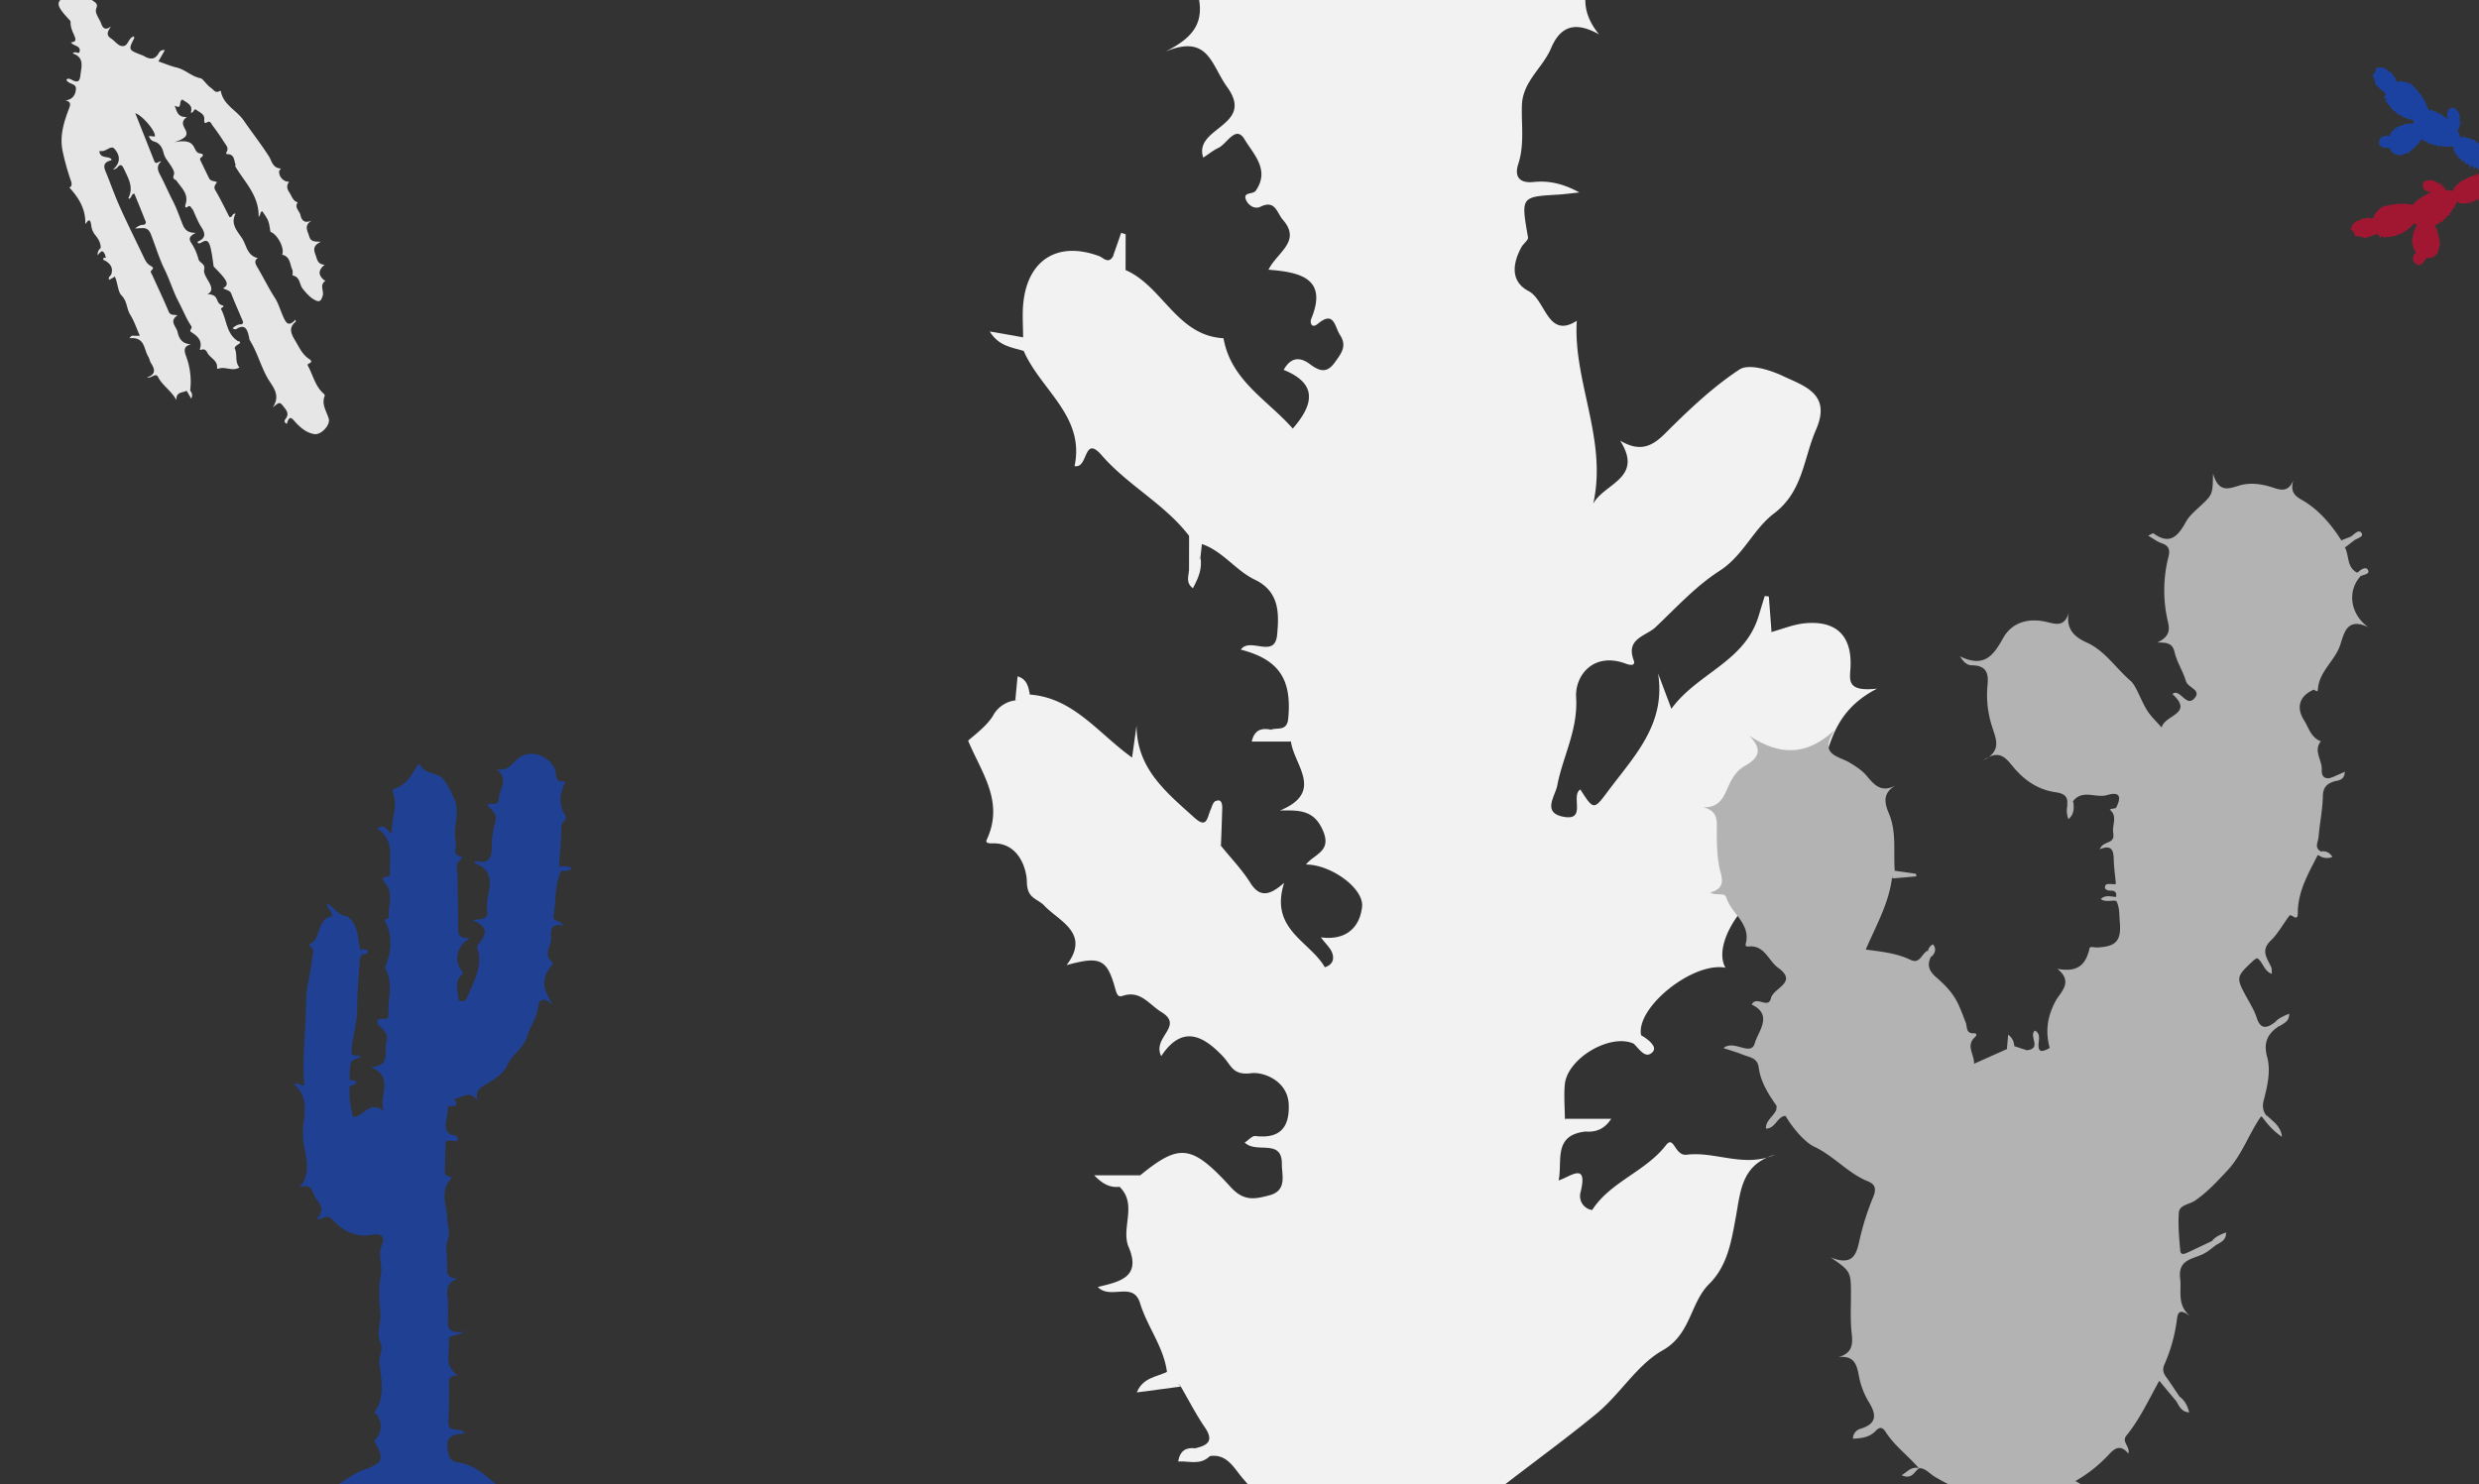 <svg id="Capa_1" data-name="Capa 1" xmlns="http://www.w3.org/2000/svg" viewBox="0 0 1658.66 993.43"><rect x="0" y="0" width="1658.66" height="993.43" fill="#333333" stroke="none"/><title>fondoBanner</title><g style="opacity:0.54"><path d="M1648.76,91.7a6,6,0,0,0,2,.53,21.77,21.77,0,0,1,4.24,1.49c.29.14.46.26.72,0s.55-.47.28.14.23.83.56.91c1,.22,1.63,1,2.43,1.55.57.38,1,.76,1.51-.38-.45,1.15.08,1.62.76,2.14s1.52.87,1.88,1.78c.13.32.48.77,1,.38.28.1.35.25.1.46,0,0,0,.13,0,.13,1.19.73.74,2.38,1.81,3.25,1.66-1.48,3.82-2,5.77-2.87.26-.12.58-.22.77.08s0,.7-.18,1q-4,6.8-7.89,13.61l-1.73,3a7.47,7.47,0,0,1-1-4.2c0-1.14-.34-1.69-1.44-1.76-.81,0-1.77-.83-2.44,1,.07-1.36-.49-1.57-1.23-1.79-1-.28-.8.75-1.41,1,.21-1.21-.39-1.82-1.52-2.11-1.28-.33-.36,1.33-1.39,1.28a2.33,2.33,0,0,0-1.85-2.89c-.86-.25-.47.95-1.2.91.58-1.34-.3-2-1.29-2.71-.76-.56-.93.4-1.6.36.45-.79.48-1.48-.44-1.89s-.63.79-1.36.82c.51-1.07.55-2.08-.58-2.79a20.4,20.4,0,0,1-2-2.91,2.68,2.68,0,0,1-.45-1.92c.23-1.21-.35-1.57-1.48-1.27a12.73,12.73,0,0,1-4.44-.06,8.53,8.53,0,0,1-3.13-.32c-.85-.39-.76.59-1.28,1,.21-1.42-.87-1.31-1.65-1.57-.59-.19-1.09-.18-1.28.67-.56-1.56-2.08-2-3.2-1,.06-.68-.06-1.16-.75-1.42a14.18,14.18,0,0,1-3.5-1.86c-.5-.36-.8-.39-1.07.19-1,2.32-3.11,3.75-4.76,5.55a14.23,14.23,0,0,1-2.7,2.08c-.76.53-.63.89.09,1.4-2.12-.77-3.74.48-5.55,1a7.27,7.27,0,0,1-3.57-.22,6.89,6.89,0,0,1-4.21-3.74c-.2-.37-.41-.92-.89-.75-1.07.37-2.07-.28-3-.13-1.35.21-1.81-.81-2.55-1.42a1.53,1.53,0,0,0-1.41-.43,1.65,1.65,0,0,0,.58-1.77c-.32-1.63,1.32-2.46,1.62-3.85,0-.1.81,0,1.27-.09,1-.17,1.92-1,3-.17.66.48,1-.08,1.24-.65a7.55,7.55,0,0,1,2.71-3.54c.61-.38.52-.89.35-1.53.52.48,1.1.74,1.46.15.73-1.21,2-1,3.1-1.42s1.91-1.12,3.19-1.11,2.49-.44,3.75-.33,1.15-.59,1.3-1.36c.17-1-.46-1-1.07-1.07-.9-.1-1.69-.91-2.68-.39a1.84,1.84,0,0,0-1.6-1c-1.82-.28-3-1.82-4.81-2.26-.56-.14-1.14-1.13-1.84-1.58a20.86,20.86,0,0,1-4.37-4.53c-.23-.41-.49-.8-.75-1.2-.75-1.16-.75-1.16-2.15-1.06.56-.54,1.26-.78,1-1.8s-1.19-.64-1.79-.91c0-.1,0-.24,0-.27,1.78-1,1.82-3,0-4A14.5,14.5,0,0,1,1591.1,58c-.46-.46-.82-.89-1.63-.35.52-1-1.22-6.41-2.14-7.15,1-.45,2.94-4.2,2.67-5.48a2.14,2.14,0,0,0,1.94.26,2.57,2.57,0,0,1,2.2.08c.87.45,1.86.28,2.73,1.13a6.82,6.82,0,0,0,3.34,2.25c.25,0,.28,1,.73,1.41s.68,1.51,1.7,1.47c-.43.91.43,1.45.62,2.18.32,1.22,1.16,1.18,2,.83a2.15,2.15,0,0,1,1.45-.11c2.1.42,4.29.47,6.17,1.71.29.19.52.06.72-.19s.4-.16.25.11c-.47.87.32,1.06.73,1.41.9.77,1.57,1.76,2.43,2.54s1.31,2.15,2.25,2.71c1.24.73.7,2.73,2.41,2.91-.33,1.32.87,2.06,1.28,3.09a5.79,5.79,0,0,1,.79,2c0,.77.83,1.24.94,2.09s1.37,1.26,2.36.7c.07,0,.16-.6.33,0,.35,1.15,1.38,1.07,2.22,1,.55-.06.73-.36.56.45,0,.18,1,.8,1.66.87,1.57.18,2.44,1.45,3.64,2.17.81.48,2,.53,2.2,1.89a.76.76,0,0,0,.22-1.07,6.29,6.29,0,0,1-.45-2.63c0-2.47,1.37-3.75,3.58-4.09.23-.05.47-.26.68,0a6.68,6.68,0,0,1,3.76,4.4,7.53,7.53,0,0,1,.35,3.83c-.35,1.22.74,1.56,1.68,2.28-.86.08-1.53-.64-1.85,0-.46.9.83,1,1,1.72-.46.23-1.05-.68-1.37,0s.63.85.73,1.47c-.33.47-.92-.62-1.19.16s-.65,1.88.16,2.47.15,2,1.26,2.46c-.64,1.6.66.76,1.16.9a2.1,2.1,0,0,0,.56,0C1648.27,92,1648.41,91.26,1648.76,91.7Z" style="fill:#0a4fff"/><path d="M1648.76,91.7l-.78.15a4,4,0,0,1,.68-.73C1648.73,91.08,1648.8,91.48,1648.76,91.7Z" style="fill:#0a4fff"/><path d="M1641.73,72.18l-.68,0c.17-.2.26-.57.57-.52S1641.81,72,1641.73,72.18Z" style="fill:#0a4fff"/></g><g style="opacity:0.54"><path d="M1642.19,125.59c.66-.33,1-1,1.48-1.48a22,22,0,0,1,3.4-2.93c.27-.18.45-.27.39-.6s-.14-.72.27-.18.83.22,1.06,0a7.46,7.46,0,0,1,2.56-1.33c.6-.3,1.18-.53.43-1.5.76,1,1.44.74,2.22.41a4.48,4.48,0,0,1,2.48-.73c.35,0,.91,0,.83-.68.23-.19.4-.18.46.15a1.11,1.11,0,0,0,.09.1c1.23-.67,2.42.54,3.71,0-.45-2.17.22-4.29.41-6.43,0-.29.1-.61.45-.63s.61.34.8.67l7.84,13.65,1.73,3a7.42,7.42,0,0,1-4.14-1.21c-1-.59-1.64-.55-2.25.37-.45.67-1.6,1.11-.39,2.6-1.14-.75-1.6-.37-2.16.17-.75.72.25,1.06.14,1.7a1.7,1.7,0,0,0-2.59.26c-.92,1,1,1,.41,1.85a2.33,2.33,0,0,0-3.43.15c-.64.63.6.89.19,1.5-.86-1.17-1.87-.74-3-.24-.86.39-.12,1-.48,1.57-.47-.79-1-1.15-1.86-.56s.37.94,0,1.59c-.67-1-1.53-1.52-2.71-.9a20.36,20.36,0,0,1-3.51.26,2.69,2.69,0,0,1-1.89-.57c-.93-.8-1.53-.48-1.83.65a13,13,0,0,1-2.28,3.81,8.53,8.53,0,0,1-1.83,2.55c-.77.54.13,1,.21,1.6-1.13-.89-1.57.1-2.19.65-.46.41-.7.86,0,1.44-1.64-.3-2.82.78-2.51,2.25-.57-.4-1-.53-1.61-.06a14.26,14.26,0,0,1-3.36,2.1c-.56.25-.74.49-.37,1,1.48,2.07,1.69,4.57,2.43,6.9a14.73,14.73,0,0,1,.45,3.37c.08.93.46,1,1.26.63-1.74,1.45-1.46,3.48-1.92,5.31a7.11,7.11,0,0,1-2,3,6.84,6.84,0,0,1-5.34,1.78c-.42,0-1-.1-1.1.4-.22,1.11-1.28,1.65-1.63,2.55-.49,1.28-1.61,1.17-2.5,1.51a1.5,1.5,0,0,0-1.08,1,1.63,1.63,0,0,0-1.24-1.39c-1.58-.54-1.47-2.38-2.53-3.33-.07-.07.4-.71.56-1.15.34-.93.13-2.14,1.35-2.68.75-.34.43-.9.06-1.4a7.49,7.49,0,0,1-1.71-4.12c0-.71-.51-.9-1.15-1.07.68-.2,1.19-.58.86-1.18-.69-1.25.13-2.3.32-3.4s0-2.21.63-3.32.87-2.38,1.6-3.41.06-1.29-.54-1.8-1.09-.11-1.45.39c-.54.72-1.64,1-1.68,2.12a1.85,1.85,0,0,0-1.67.88c-1.15,1.45-3.09,1.71-4.36,3-.4.42-1.55.42-2.29.81a20.59,20.59,0,0,1-6.11,1.51c-.47,0-.94,0-1.41.05-1.39.07-1.39.08-2,1.34-.18-.76,0-1.49-1.08-1.73s-1.15.71-1.69,1.1c-.08-.06-.21-.11-.21-.16,0-2.06-1.68-3.07-3.46-1.94a14.69,14.69,0,0,1-4.55,1.47c-.62.16-1.18.26-1.11,1.22-.65-1-6.16-2.14-7.27-1.71.14-1.13-2.17-4.65-3.41-5.05a2.17,2.17,0,0,0,1.2-1.55,2.59,2.59,0,0,1,1.17-1.87c.82-.53,1.17-1.47,2.34-1.8a6.84,6.84,0,0,0,3.62-1.76c.17-.2,1,.26,1.59.07.71-.25,1.64.16,2.12-.74.57.83,1.47.35,2.2.55,1.21.33,1.6-.42,1.74-1.36a2.15,2.15,0,0,1,.63-1.31c1.42-1.61,2.55-3.48,4.57-4.49.31-.16.31-.41.2-.72s0-.42.21-.16c.52.84,1.08.25,1.59.07,1.12-.39,2.31-.47,3.42-.83s2.51-.06,3.47-.6c1.25-.7,2.71.77,3.72-.62,1,.94,2.21.27,3.32.43a5.73,5.73,0,0,1,2.1.31c.68.35,1.49-.1,2.29.23s1.77-.55,1.78-1.69c0-.08-.44-.44.14-.31,1.17.27,1.61-.66,2-1.43.23-.5.06-.81.68-.25.13.12,1.22-.52,1.59-1,.93-1.27,2.47-1.39,3.69-2.07.82-.46,1.49-1.51,2.74-1a.77.77,0,0,0-.82-.73,6.27,6.27,0,0,1-2.5-.92c-2.16-1.19-2.57-3.06-1.76-5.14.08-.23,0-.54.38-.58a6.67,6.67,0,0,1,5.68-1,7.54,7.54,0,0,1,3.49,1.6c.89.92,1.73.15,2.82-.31-.36.79-1.31,1-.93,1.6.54.85,1.26-.23,2,0,0,.52-1.11.57-.69,1.19s1-.12,1.64.09c.24.52-1,.49-.46,1.12s1.3,1.5,2.22,1.1,1.82.88,2.76.14c1.07,1.35,1-.2,1.36-.56a1.89,1.89,0,0,0,.28-.48C1642.17,126.15,1641.63,125.68,1642.19,125.59Z" style="fill:#ff0032"/><path d="M1657.77,116.69l-.46-.15a1.82,1.82,0,0,1,0-1.71Z" style="fill:#ff0032"/><path d="M1642.19,125.59l-.26.76a3.49,3.49,0,0,1-.28-1C1641.64,125.31,1642,125.45,1642.19,125.59Z" style="fill:#ff0032"/><path d="M1621.78,121.92l-.38.58c-.09-.25-.36-.51-.16-.76S1621.63,121.75,1621.78,121.92Z" style="fill:#ff0032"/></g><path d="M762.87,786.62c26.14-21.24,34.21-21.08,60.62,7.92,8.92,9.79,16.4,7.93,25.89,5.44,12-3.15,8.23-13.74,8.29-20.88.16-17.42-17.06-6.7-24.85-14.41,2.44-1.57,5-4.62,7.16-4.37,16.18,1.93,22.89-5.54,22.29-21.06-.64-16.15-17.25-22-25-21-12.75,1.62-13.34-5.33-19.19-11.42-12-12.54-26.52-22.11-41.13,0-6.34-12.78,15.73-20,0-29.58-8.12-4.94-13.86-14.79-25.86-10.73-2.8.94-3.74-.63-4.79-4.43-5.61-20.41-10-22.35-32.68-16.17,16.27-21.41-5-29.34-14.8-39.71-4.91-5.19-11.57-4.4-11.77-16.18-.13-8.24-5.15-25.71-22.31-25.62-2.15,0-5.8.29-4.51-2.49,11.84-25.37-3.6-44.88-12.44-66.11-.22-.53,12.51-9.4,16.84-17.21a19.7,19.7,0,0,1,14.69-9.87c3.17-1.48,4.81-6.8,9.74-3.89,29.25,2.22,45.74,25.94,68.4,42.17,1.16-8.35,2.08-14.93,3-21.51,0,28.93,19.92,44.79,38.7,61.74,7.62,6.88,8.38,1.45,10.24-3.87,13.43,3.94,1.66,16.21,7.5,22.66,6.63,8.22,14.1,15.92,19.66,24.81,6.48,10.35,13.3,8.22,22.66,0-10,31.13,17.14,39,27.21,56.51,6.16-2,6-6.39,5-9.34-1.07-3.37-4.22-6.08-7.66-10.67,16.63,2.21,26-6.39,27.57-20.43,1.39-12.27-20.74-28.31-37.53-28.32,5.46-7,17.24-8.59,11.54-22.26-5.93-14.24-15.58-14.13-28.89-13.89,29.88-12.46,9.35-30.35,7.32-46.05-2.9-5.4-14.15,3.34-13.55-8,4.34-1.68,10.83,1.27,11.68-7.34,2.58-26.43-6.16-39.67-31.7-46.27,6.09-8.71,22.73,6.37,24.28-9.85,1.35-14.15,1.75-29-14.94-37-12.84-6.16-21.38-19.07-35.35-23.81-5.55,2.37-6.9-1.83-8.6-5.48-16.32-21.35-40.88-33.71-58.4-53.87-12.48-14.36-8.84,9.17-18.23,7.14,7.08-33.3-22.6-50.89-34-77-2.74-2.91-3-5.93-.43-9.09,0-7.59-.62-15.24.12-22.76,2.89-29.36,23.21-41.85,50.69-31.68,2.9,1.07,6.19,5.55,9.37.17,9.12-2.72,4.8,6.86,8.41,9.19,24.87,10.84,34.25,43.92,65.49,45.62,5,28.39,29.46,41.24,46.36,60.46,14.53-16.66,16.23-30.27-6.1-39.27,4.84-8.74,11.09-8.7,17.47-3.92s11.38,6.51,16.85-1.21c4.09-5.78,8.3-10.73,3.38-18.23-3.64-5.56-3.83-16.58-14.76-7.55-4.62,3.82-5.31-1.27-4.59-3,11.27-27.06-6.68-31.46-28.51-33.14,5.83-11.76,22.23-18.94,9.65-33.39-4.14-4.74-5-13.61-15-8.76-3.94,1.92-8-.95-9.54-4.26-2.69-5.89,4.48-3.77,6.34-6.41,9.84-14-1.76-24.82-7.35-34.28-6-10.17-11.77,2.83-17.62,5.58-3.23,1.51-6.07,3.84-10.13,6.49-6.77-20.44,35-21,16-47.23-10.72-14.73-12.37-35.83-41.4-23.66,20.66-10.35,27.4-21.2,20.65-42.82C794.77-26,791.36-39.68,766.48-36,792-40.11,792.4-55,789.2-72.06c-1.41-7.48-2.52-15-3.77-22.54-1.93-2.66-7.09-3.92-3.85-8.84,13-29.39,12.28-49.89-3.4-62.68,11.65.63,17.94-3,23.24-13.93,16.16-33.4,47.19-46.32,84.11-36.57,8.44,2.23,14.67,5.33,16.57-13.93,2.18,19.94,10.35,27.42,20.61,35.23,14.32,10.9,25.9,25.41,38.71,38.32a2.07,2.07,0,0,0,2,0c.55-.41.76-1.29,1.12-2q2.49-2.37,5,0c-4,23.49,14.79,38.54,22.6,58.29,5.63-14.7,17.75-29.09-.57-43.8-1-4.94.88-6.88,5.82-5.76,3.84,1.21,9.87,8,11.12,2.7,5-21.33,29.83-39.54,9.85-64.82,20.45-.52,42.25-17.52,43.58-34.82,34.44,24.21,44,58.21,42.25,96.17-.84,18.61,1.52,30.12,27.95,22.95-13.75,12.16-35.1,9.36-33.9,29.84.72,12.32,14.92,4,20.79,13-22.92-5.65-28.94,9-34.48,25.33-4.12,12.17-8.71,24.52-15.33,35.42C1059.6-8.73,1056.06,6,1069.88,23c-15.15-8.51-25.54-6.28-32.11,9.31-5.52,13.09-18.9,22.11-19.47,38-.46,13.16,1.83,26.37-2.46,39.5-2.46,7.53-.12,13.06,10.3,12,9.65-1,19.3.8,30.59,7-6.66.69-10.36,1.22-14.08,1.44-25.15,1.46-25,1.42-20.27,28.58.34,1.88-3.15,4.25-4.44,6.62-6,11.08-7.37,23,4.86,29.39,11.52,6.06,12.66,32.34,32.21,19.86-2.6,40.23,20.64,79.74,11,122.39,7.35-13.66,34-17,18-42.18,13.1,7.73,21.22,4.09,30-4.71,15.53-15.49,31.66-30.93,49.84-42.9,6.21-4.1,20.32.19,29.06,4.34,14.09,6.7,32.71,11.83,22.18,35.9-8.39,19.18-8.67,41.39-28.09,56.07-13.86,10.48-20.55,28.25-36.48,38.46s-29,24.65-42.88,37.75c-6.37,6-20,7.45-14.57,22,1.31,3.5-1.44,3.79-5.23,2.37-21.47-8.07-34.15,7.69-33.27,22.55,1.3,22-8.9,39.34-12.63,59-1.31,6.9-10.15,17.87,3.55,20.77,16.67,3.53,5.1-13.85,11.88-18.14,8.94,13.89,9,13.92,18.7.89,17.27-23.13,38.76-44.58,33.31-78.59,2.64,7,5.27,14,8.93,23.72,16.79-23.28,47.61-30.91,57.63-59.93,8.24-2.77,4.5,7.56,9.32,8.53,7.3-2,14.49-5,21.92-5.8,20.91-2.15,31.83,7.8,31,28.81-.33,8.73-3.4,17.25,17.78,14.88-30.93,15.84-32.2,41.12-39.36,63.36,2.93,5.26-2.12,6.62-4.52,9.27-5.24,10.07-9.23,21.08-16,30-8.5,11.11-3.19,16.44,8.9,21.64-29.66,2.4-61.08,43.75-50.51,62.52-21.82-4.15-60.27,26.74-56.4,45.31,1.19,4.52-.23,6.6-5.1,5.46-15.76-7-44.52,10-46,27.58-.65,7.55,0,15.22.08,22.84,2.31,6.13,14.24-2.7,13.26,8.53-21.37,2.58-14.75,20.12-17.47,32.67,1.09,4,2.28,7.9,1.64,12.09-1.25,9.68-2.54,19.35-7,32.42,7.24-8.74,10.59-15.74,15.76-21.26,3.25-3.75,7.83-2.78,12-3.39,12.3-19.11,35.6-25.63,49.4-43.44,5.55-7.16,5.65,7.38,14,6.33,19.07-2.38,38.36,9,59,0-22.28,6.41-23,24.09-26.14,41.3-2.94,15.95-5.43,32.79-17.82,45.11-13,12.87-12.15,33.76-31.21,44.52-17.29,9.77-28.16,29.1-44.32,42.41-27.4,22.56-56.56,42.76-83.82,65.41-23.51,19.53-51.51,19.43-79.92,20.11-33.88.82-53.91-19.81-73.37-42.8-5.63-6.65-10.14-16-21.55-14.34-4.65.83-10.39,3.73-9.92-5.21,7.88-1.87,13-4.51,6.7-13.84-6-8.76-10.84-18.27-16.19-27.45-1.89-4.4-12.28-.76-9.28-9.8-2.17-16.83-13.16-30.2-18-46.05-4.56-15-19.69-2-28.29-10.82,13.89-3.48,29.41-6.11,20.68-26.67-5.43-12.77,6.12-28.38-6.06-40.35C748.54,782.49,759.41,791.16,762.87,786.62Z" style="fill:#f2f2f2"/><path d="M1042.34,798.56c-.85-2.92-5-6,.53-8.57,7.71-2.28,20-13.18,14.54,8.43a9.44,9.44,0,0,0,7.86,11.43c-2.32,3.87-6.18,3.28-9.79,3.4C1046,812.94,1048.8,801.59,1042.34,798.56Z" style="fill:#f2f2f2"/><path d="M780.82,918.2l9.28,9.8-29.46,3.9C764.62,922,773.72,921.58,780.82,918.2Z" style="fill:#f2f2f2"/><path d="M1060.34,757.32c-2.5-5.83-12.91.65-13.26-8.53h31C1073.08,756.25,1067.25,757.88,1060.34,757.32Z" style="fill:#f2f2f2"/><path d="M762.87,786.62c-2.24,6.7-11.26,1.33-13.7,7.69-6.11.7-11.07-1.48-17.06-7.69Z" style="fill:#f2f2f2"/><path d="M753.11,180.67c-6.13,0-3.29-8.25-8.41-9.19q2.73-7.81,5.45-15.64l3,.94Z" style="fill:#f2f2f2"/><path d="M850.23,488.3c2.77,5.62,11.58,1,13.55,8h-26.3C839.33,488.64,843.75,487,850.23,488.3Z" style="fill:#f2f2f2"/><path d="M816.9,566c-8.85-5.45.49-16.92-7.5-22.66,1.26-2.5,1.92-6.37,3.89-7.22,4.1-1.78,4.57,2,4.49,5C817.59,549.38,817.21,557.67,816.9,566Z" style="fill:#f2f2f2"/><path d="M1185.31,423c-7.27,1.7-5.2-6.8-9.32-8.53q2.37-7.79,4.76-15.56l2.75.28Q1184.4,411.06,1185.31,423Z" style="fill:#f2f2f2"/><path d="M684.52,225.75l.43,9.09c-8-2.33-16.78-3.21-22.75-13Z" style="fill:#f2f2f2"/><path d="M795.6,358.54l8.6,5.48-1,8.94c-3.15,2.41,1,11.16-7.64,8.8Z" style="fill:#f2f2f2"/><path d="M799.59,969.29c1.48,5.23,6.75,3.22,9.92,5.21-6.3,6.32-13.75,3.25-21.24,3.61C789.61,970.67,793.68,968.67,799.59,969.29Z" style="fill:#f2f2f2"/><path d="M1212.16,533.48l4.52-9.27c3.76,1.58,11.41,1,10.26,5.45C1225.2,536.43,1217.27,532.22,1212.16,533.48Z" style="fill:#f2f2f2"/><path d="M795.54,381.76l7.65-8.8c1.4,7.64-1.46,14.09-5.05,20.74C793.26,390,795.24,385.73,795.54,381.76Z" style="fill:#f2f2f2"/><path d="M689.07,464.77l-9.74,3.89c.5-5.23,1-10.47,1.52-16C687.26,454.56,688.07,459.73,689.07,464.77Z" style="fill:#f2f2f2"/><path d="M1093,698.37l5.1-5.46c4.56,2.59,11,7.54,7.73,11.11C1101,709.28,1096.77,702,1093,698.37Z" style="fill:#f2f2f2"/><path d="M1019.51,605.31c5.3-17,10.38-29.48,13-42.5,2.41-12.18,11.71-13.42,18.62-10.48,9.89,4.19,1.53,12.07-1.61,16.43C1041.09,580.44,1038.61,597,1019.51,605.31Z" style="fill:#f2f2f2"/><path d="M1042.34,798.56c14.87-4.49,6.07,12.2,13.14,14.69-2.83,14.56-10.86,25.14-26.67,34.74C1035.13,829.49,1034.28,813,1042.34,798.56Z" style="fill:#f2f2f2"/><path d="M853,853c-4.6-11-9.23-21.89-13.79-32.86-1.82-4.38-7.27-10.22,2.67-11.15,5.21-.5,13-3.65,14.23,6C857.69,827.32,860.46,839.73,853,853Z" style="fill:#f2f2f2"/><path d="M1482.71,833.31c-2.64,1.91-5.1,4.16-8,5.67-7.15,3.81-17.61,3.59-16,16.66,1.06,8.4-2.41,17.61,6.7,25.26-4.7-3.37-8-5-8.81,1.76a108.85,108.85,0,0,1-8.44,30.61c-2.16,5,.69,7.49,2.89,10.72,2.46,3.61,4.89,7.25,7.33,10.88.57,2.28-.31,3.12-2.57,2.57-3.47-4.17-6.94-8.34-11.07-13.32-7.11,12.73-13,25.66-22,36.7-3.46,4.29,2.6,7,1.33,12.06-4.74-5.79-8.51-4.36-12.85.38a94.55,94.55,0,0,1-22.62,18c10.77,5.28,14,14.56,15.43,25.68-10.89-19.72-25.39-21.76-45.82-15.3-22.44,7.1-44-1.66-63.9-13.42-3.34-2-5.87-5.54-10.25-5.67l-1.07,0,1,.22c-7.14-8.42-16.36-15-22.34-24.43-2.3-3.63-4.28-3.2-6.81-.54-4.14,4.33-9.44,4.76-15.07,5.09a6.92,6.92,0,0,1,4.47-6.47c11.62-3.34,11.63-9.35,5.91-18.5a51.49,51.49,0,0,1-6.46-17.5c-1.44-7.55-3.38-13.37-13.68-12.09,9.48-2.69,9.77-8.67,8.91-16.13-.92-8-.52-16.21-.49-24.33.08-16.89.14-16.89-13.6-26.32,17.28,6.91,17.64-5,20.2-15.17a175.29,175.29,0,0,1,8.25-25.12c2.19-5.2,1.65-8.57-3.39-10.59-13.38-5.36-22.65-16.88-35.94-23.18-6.42-3-14.32-12.31-19.32-20.69-3.2-1.09-6.27-2.31-5.9-6.6-5.48-7.91-10.74-16-12-25.8-.79-6.43-6.06-6.72-10.27-8.42s-8.73-3-13.31-4.51c7-6,18.4,6,21-3.38,2-7.52,12.61-18.82-2.12-25.77,3.24-6.29,11.16,3.44,12.91-4.31,1.54-6.84,18.47-10.44,4.75-20.33-6.46-4.66-8.82-14.84-19.12-14.28-1.44.08-3.08.45-2.47-2,3.34-13.36-9.68-19.9-13-30.61-1.18-3.9-6.87-1-10.84-3.42,7.14-2.08,9.14-5.55,7.08-13.06-2.4-8.75-2.63-18.26-2.65-27.44,0-7.09,1.29-14-9.09-16.63,11.08.43,13.78-7,16.92-14.12,2.4-5.48,5.84-10.75,11-13.59,9.83-5.41,11.8-11.4,2.74-20.22,19.34,12.58,37.42,14.72,57.46-3.88-11.27,16.94,2.35,17.43,10,22.06,4.07,2.46,8.3,5.19,11.28,8.78,5.18,6.24,10,11.73,19.81,6.08-9.3,5.29-8.09,11.69-4.91,19.24,5.16,12.25,2.88,25.47,3.86,38.26,1.47,2.48-1.39,3.35-1.9,5.09-2.21,17-10.7,31.69-17.5,47.58,10.6,1.4,20.72,2.42,30,6.9,6.44,3.09,7.38-4.48,11.41-6.11,1.88.79,3.47,1.71,2.1,4.14-2.65,5.6-1.15,9.48,3.65,13.64,13.28,11.52,14.69,17.36,19.78,30.45,1,2.64-.06,7.24,5.23,7,2-.08,2.46,1.14.92,2.54-6.33,5.78-.42,11.48-.64,17.87l21.74-9.73c1.64-.78,2.47-3.48,5-2.11l8.65,2.81c5.08-.47,10.62,3.44,15.23-1.59-3-10.88-1.63-20.8,3.77-31.07,3.23-6.15,12.49-12.91,1.38-21.84,12.17,2.25,18.27-1.49,21.11-12.09.41-1.56.17-2.56,2-2.51,1.1,0,2.2.34,3.29.3,12.93-.52,16.45-4.42,15.35-17.14-.41-4.74,0-9.63-2.35-14.05-1.26-.78-1.31-1.63-.17-2.56.31-1.86.23-3.54-2-4.24-1.48-2.42,1.11-3.11,1.93-4.56-.52-5.45-1.34-10.88-1.46-16.33-.13-5.93-1.24-10.2-9.32-6.87,2-5.65,9.67-3.42,9.07-9.62,2.33-5.84-.77-12.2,1.76-18,3.41-6.7,3.4-11.39-6.06-8.61-7.5,2.2-16.56-4.18-22.82,4.27-1,1.28-1.43,3.42-3.82,2.1.94-6-2.93-7.61-7.65-8.27-11.15-1.56-20-7.31-27.19-15.53-5.33-6-9.55-14.31-21.32-5.76,12.89-6.62,8.42-14.51,5.87-22.86a68.38,68.38,0,0,1-3-27.31c.92-8.33-.88-13.44-10.43-13.5-2.32,0-5-1.08-7.93-6,16.3,8,22.46-.84,28.85-12.27,6-10.75,17.27-13.56,29-10.77,6.54,1.56,12,3.41,14.89-6.16-2.17,11.26,4.31,16.47,11.95,19.91,12.37,5.57,19.56,17.27,29.32,25.63,4.29,3.68,7.23,14.37,12.06,21.19,2.31,3.25,5.25,6.05,8.84,10.11,1.8-8.53,22-9,7.12-22.44.8-.35,1.43-.9,2-.86,4.69.29,8.07,9.46,13,3.48,4.53-5.45-4.61-6.78-5.9-11.22-1.93-6.64-6.06-12.71-7.6-19.4-1.33-5.75-4.58-6.56-11.56-6.43,7.23-3.52,8.62-7.4,7.24-13.37a91.36,91.36,0,0,1,.16-43.76c1.19-4.64.68-7.58-4.32-9.28-3-1-5.54-3-9.2-5.14,2-.87,3.2-1.79,3.57-1.53,11.3,8.29,16.67,1.34,21.83-7.89,2.1-3.74,5.62-6.8,8.84-9.79,8.94-8.28,9-8.2,9.17-22.48,3.5,12.66,10,10.55,17,8.31,8-2.57,16.3-1.12,23.93,1.46,6,2.05,9.88,1.7,12.78-5.05-1.74,6.19-.33,9.64,5.24,12.76,11.41,6.39,19.83,16.27,26.86,27.26,2,1,3.59,2.12,2.41,4.7,3,5.56,1.11,13.41,8.18,17,2.25-.89,2.83.14,2.51,2.19-9.21,9.8-7.35,25.46,4.95,34.3-14-6.63-16,3.43-18.69,11.74-3.48,10.76-14.23,17.78-15,30-.15,2.62-2.23-.13-2.83.13-9.51,4.13-11.87,11.78-6.48,20.36,3.24,5.15,4.67,11.76,11.35,14.14-5.29,6.45.9,12.59.55,18.93-.21,3.75,1.17,6.57,5.82,5.65,2.4-1,2.92.18,2.7,2.26-5,1.45-7.68,3.92-7.79,10-.18,9.11-2.14,18.17-2.86,27.29-.26,3.19-3.17,7.27,1.74,9.67.57,2.08,0,3.07-2.3,2.37-6.26,12.31-13.36,24.33-13.33,38.81,0,6.62-4.32,0-5.68,1.81-4.18,5.54-7.54,11.92-12.47,16.66-6.84,6.57-2.4,11.77.3,17.6.56,1.21.34,2.78.53,4.63-5.52-1.9-5.73-7.77-9.92-10.53a11.93,11.93,0,0,0-2.21,1.37c-12.27,11.44-12.22,11.43-3.81,26.6,2.13,3.83,4.41,7.7,5.71,11.84,2.34,7.41,6.23,7.6,11.69,3.45,2.36-.71,3,.42,2.79,2.57-7.38,5-10,10.93-7.47,20.26,2.6,9.61.12,19.69-2.33,29.25-1,4.07-.43,7,1.82,10.08a2.42,2.42,0,0,1-3.53.47c-8.19,11.61-12.58,25.53-22.48,36.16-6.78,7.27-13.45,14.52-21.7,20.23-3.75,2.6-10.43,2.73-10.84,8.08-.64,8.37.23,16.88.92,25.3.28,3.42,2.94,2.3,5,1.35q7.93-3.73,15.84-7.5C1482.3,830,1483.05,831.09,1482.71,833.31Z" style="fill:#b3b3b3"/><path d="M1188.89,740.14l5.9,6.6c-5.86.43-6.68,8.58-13.22,8.62C1181.14,748.73,1189.1,746.34,1188.89,740.14Z" style="fill:#b3b3b3"/><path d="M1371.69,701.31c-4.45,6.58-9.88,3.73-15.23,1.59,9.91-1.46.71-9.31,5-13.17,3.16,1.45,3.06,4.54,2.64,7.59C1363,705.77,1367.28,703.56,1371.69,701.31Z" style="fill:#b3b3b3"/><path d="M1266.07,587.9c.63-1.7,1.27-3.39,1.9-5.09l14,2,.24,1.72Z" style="fill:#b3b3b3"/><path d="M1513.2,747.06l3.53-.47c3.89,3.91,9.29,6.76,10.09,14.28C1520.68,756.73,1516.82,752,1513.2,747.06Z" style="fill:#b3b3b3"/><path d="M1416.08,540.71c.44,6.11,1.44,12.27-1.76,18-2.2-5.3,3.34-11.79-2.6-16.79C1411.16,541.47,1414.54,541.16,1416.08,540.71Z" style="fill:#b3b3b3"/><path d="M1455.9,937.44c.85-.86,1.71-1.71,2.57-2.57,3.21,2.39,5.08,5.61,6.3,10.39C1459.12,945,1458,940.63,1455.9,937.44Z" style="fill:#b3b3b3"/><path d="M1383.38,538.47l3.82-2.1c.51,4.28.75,8.48-3.23,11.87A16,16,0,0,1,1383.38,538.47Z" style="fill:#b3b3b3"/><path d="M1524.71,687l-2.79-2.57c2.35-2.9,5.64-4.29,9.76-6C1531.81,683.85,1527.76,685,1524.71,687Z" style="fill:#b3b3b3"/><path d="M1482.71,833.31l-2.79-2.63c2.23-3,5.47-4.34,9.52-5.86C1489.68,830.1,1485.78,831.4,1482.71,833.31Z" style="fill:#b3b3b3"/><path d="M1551.11,572.19l2.3-2.37c3.16-.39,5.4,1,7.18,3.66A9.18,9.18,0,0,1,1551.11,572.19Z" style="fill:#b3b3b3"/><path d="M1347.81,700.09l-5,2.11c.25-3.1.51-6.19.8-9.72C1346.61,694.59,1347.4,697.24,1347.81,700.09Z" style="fill:#b3b3b3"/><path d="M1284.18,982.53c-3.33,2.07-4.62,8-11.85,4.84,4.17-2.59,6.65-6.23,11.82-4.66Z" style="fill:#b3b3b3"/><path d="M1569.22,366.24q-1.2-2.36-2.41-4.7l6.31-2.48c2.43-1,2.81.21,2.51,2.24Z" style="fill:#b3b3b3"/><path d="M1416,591.55q-1,2.28-1.93,4.56c-2.53.09-6.32,0-5.63-2.91S1413.47,592.45,1416,591.55Z" style="fill:#b3b3b3"/><path d="M1292.11,640.41l-2.1-4.14c.33-2.26,3-4.76,3.57-4C1295.66,635,1294.91,638.1,1292.11,640.41Z" style="fill:#b3b3b3"/><path d="M1562.32,522.88l-2.7-2.26,9.33-4.11C1568.57,521.89,1565.26,522.17,1562.32,522.88Z" style="fill:#b3b3b3"/><path d="M1579.91,385.41l-2.51-2.19c2-2,5.39-4.23,6.82-2C1586.1,384.13,1582,384.47,1579.91,385.41Z" style="fill:#b3b3b3"/><path d="M1575.63,361.3l-2.51-2.24c2.12-1.59,5-5,6.85-2.48S1577.71,360.15,1575.63,361.3Z" style="fill:#b3b3b3"/><path d="M1416.05,600.35c.06.85.11,1.71.17,2.56-3.51-.64-7.29,1.18-10.69-1.15C1408.75,598.56,1412.5,600.2,1416.05,600.35Z" style="fill:#b3b3b3"/><g style="opacity:0.47"><path d="M298.21,764.06c-.16,5.9-.41,11.8-.45,17.7,0,2-1.11,4.7,2.26,5.45,1,.21,2.74.57,1.56,1.89-7.49,8.35-2.56,18-2.3,26.88.14,4.62,2.23,8.58.25,13.95-1.91,5.18.12,11.69-.42,17.54-.5,5.48,1,8.32,7.67,8.12-7.48,2.17-8.08,7.13-7.3,13,.44,3.33.07,6.75.31,10.11.42,6-3.34,14.62,10.76,12.61-4.94,3.43-10.95,1.2-10.24,6.57,1,7.45-3.79,16.46,6.13,22.56-3.79.11-6.05.85-6,4.86.19,8.7-.1,17.43-.43,26.13-.31,8.45,8.44,3.17,10.93,7.87-5.72,1-12.69.17-11.45,10.13.69,5.55,1.3,8.57,7.49,9.44,9.55,1.33,16.69,7.6,23.8,13.57,1.18,1,2.91,2.11,1.79,4.11-.76,1.37-2.23,1.35-3.7,1.4-36.66,1.25-73.4,1.45-110.67,6.44,3.38-9.67,11.95-13.09,19.13-17.88a32.34,32.34,0,0,1,6.89-3.06c11.88-4.37,12.9-7,6.58-18.34-.86-1.53.09-1.22.71-2,4.31-5.44,4.21-11.18.35-16.89-.32-.47-2,.15-1-1.37,7-10.5,4.15-21.59,2.94-33-.39-3.59,2.64-8.91,1-12.5-3.39-7.31.42-14.17-.32-21.24-.85-8.17-1.24-16.55.32-24.72,1.29-6.78-2.31-13.48.76-20.42,2.28-5.15-.86-7.7-6.31-6.64-11.1,2.17-20-2.51-26.92-10.15-4-4.33-6.43.58-10.56-.38,5-4.7,3.69-8.83,0-13.15-3-3.57-2.29-11.39-11.38-7.92,9.59-11.66,2.63-23.21,2.29-34.4-.37-11.85,5.66-24.76-6-34.59,2.92-1.94,4,1.3,6.9.55-1.63-18.42,1.2-37,1.2-55.65,0-9.38,3-19.05,4-28.69.3-2.86,2.26-6.1-1.26-8.48-.37-.25-.46-.94-.67-1.43,8.48-3.41,4.67-16.6,14.83-18.67a19.31,19.31,0,0,1,10.84,0c7.29,5.63,6.9,14.17,8.35,22,.08,1.77,4.29.07,2.71,3.23-2.42.46-2.83,2.17-2.94,4.31-.54,10.43-1.69,20.85-1.61,31.27.07,9.86-3.15,19.15-3.8,28.83-1.91,2.34,1.61,4.45.3,6.77-2.05,4.21-1.38,8.73-1.5,13.16a3.24,3.24,0,0,1-.05,4,59.87,59.87,0,0,0,2.26,20.53c7.08.29,10.27-11.17,20.38-4.1-3.28-10.77,7.54-22.6-8.7-29.26,14.07-.27,8.75-10.66,10.72-17.07,1.43-4.65-1.59-7.2-4.41-10s-2.53-5.49,1.79-5.16c3.33.26,4-.78,3.86-3.41-.38-10,3.33-20.16-1.82-29.8-.76-1.41-.08-2.15.43-3.48,3.6-9.38,3.89-18.92-.48-28.18-.46-1-1.68-1.09.06-1.76.75-.29,2.13-.75,2.1-1-.79-7.56,3.37-15.54-2-22.72-1.22-1.63-4.67-4,.94-4.78,2.66-.38,1.66-3.21,1.69-5,.16-9.94,2.38-20.49-8.46-27.16,5.32-4.11,5.89,1.78,9.93,3-.84-9.1,4.09-17.33.89-26.3-.52-1.46-1.31-2.78,1.39-3.69,6.49-2.18,10.24-7.63,13.47-13.25.91-1.57,2.58-3.68,3.14-2.5,3.22,6.76,11.68,4.61,15.7,9.94,2.89,3.84,4.72,8,6.8,12.27,4.81,9.83-1.12,19.56,1.29,29.06.88,3.5-3,8.79,3.6,10.35,1.44.33.5,1.37,0,1.66-4.77,3.06-2.24,7.7-2.3,11.56-.17,10.82.33,21.64.3,32.46,0,4.78-.81,9.66,8.14,8.45-9.2,5.29-11.1,15.09-5.62,22.53,1.24,1.69.8,1.31-.41,2.47-4.68,4.46-2.21,10.45-1.91,15.56.21,3.55,5,1.61,5.59.11,4.19-10.81,10.94-21.22,7.09-33.7-.38-1.23-.26-1.43.56-2.45,6.66-8.24,6-11.78-3.69-16.23,4.62-1.11,10.75.2,9.66-6.34-1.83-11,9.4-25.49-8.88-32,.83-.71,1.27-1.33,1.53-1.27,8.15,2,10.44-1.7,10.39-9.37a65.42,65.42,0,0,1,2.51-17.45c1.5-5.45-3.18-7.17-5.35-10.69,2.07-2.44,7.24,1.8,7.5-4,.3-6.68,7.4-13.65-1.71-20.14,6.22,1.55,9.34-1.51,13.18-5.57,7.72-8.17,20.51-4.8,25.91,5.13,1.63,3-.64,9.94,6.81,8.74.56-.09.14,1.07-.2,1.79-3.36,7.12-3.76,14.1.61,21.13,1.76,2.83-2.6,4-2.64,7-.12,9-1,17.93-1.63,26.9.74.94,2.46,1.41,1.53,3.16-4.6,9.51-3.25,20.07-5.17,30.06-.77,4,5.08,2.84,6.39,6.62-7.18-2-8.67,2.17-8.05,7.61.65,5.61-5.82,11.66,1.05,16.88.6.45.08,1.08-.49,1.81-6.84,8.76-6.93,14.37.57,26.54-6.8-5.74-9.14-3.59-9.93,2.48-.87,6.65-5.33,12.16-7,18.32-2.21,8.2-9.83,11.86-12.91,18.74-3.2,7.14-9.43,10.5-15.39,14.07-4.27,2.55-6.95,5-4.79,10.84-5.33-7.82-10.83-2-16.07-1.45-1.62,1.41-1.84,4-4,4.92a73.58,73.58,0,0,1-1,9.06c-1.3,5.73-.38,9.86,6.33,10.73C305.15,765.46,299.65,761.17,298.21,764.06Z" style="fill:#0a4fff"/><path d="M232.6,613.41l-10.84,0c1.59-3.4-3.06-4.37-2.84-8.86C224,607.66,226.84,613.28,232.6,613.41Z" style="fill:#0a4fff"/><path d="M375.63,582.88l-1.53-3.16c2.61.34,5.42-.51,8.55,1.38C380.36,583.59,377.81,582.6,375.63,582.88Z" style="fill:#0a4fff"/><path d="M235.61,709.82c-.69-2.23-3.25-4.38-.3-6.77-.77,5.18,4.25,2.17,6.22,4.34Z" style="fill:#0a4fff"/><path d="M299.81,740.32c1.13-1.82,1.05-4.63,4-4.92C308,741.55,302.78,740,299.81,740.32Z" style="fill:#0a4fff"/><path d="M298.21,764.06c.7-4.19,5.86-.5,7-3.95,2,2.37,1.77,3.9-1.62,3.52C301.68,763.42,299.94,763.19,298.21,764.06Z" style="fill:#0a4fff"/><path d="M243.66,638.64c-.28-1.6-3.34-.86-2.71-3.23,1.7.54,4.08-.86,5.07,1C246.68,637.61,245.22,638.66,243.66,638.64Z" style="fill:#0a4fff"/><path d="M234.06,727c0-1.32,0-2.64.05-4,1.52.24,4.18-.42,4.24,1C238.43,725.91,235.8,726.33,234.06,727Z" style="fill:#0a4fff"/></g><path d="M161.3,217.12c2.15-.69,1.2-2.05.68-3.29-2.43-5.77-5-11.5-7.26-17.33-.92-2.34-3.29-2.24-5.45-3.61,4-2.26,3.77-4.43-6-14.16a1.41,1.41,0,0,1-.39-.81c-2.06-15.79-3.18-18.13-7.24-16.1-1,.5-2,1.5-3.32.76,0-.31-.13-.83-.06-.86,5.36-2.13,5.39-5.25,2.45-9.74-2.37-3.61-3.84-7.79-5.72-11.72-.44-1.38-.39-3.39-2.84-2.31-2,1.8-2.59.73-2-1.17,2.29-6.88-2.72-11-5.93-15.67-.92-1.35-3.18-.85-1.84-4.25.9-2.29-2.48-6.58-4.54-9.57a13.87,13.87,0,0,1-2.35-4.8c-.85-3.43-2.31-6.56-6.26-7.74A5,5,0,0,1,99.63,91l3.89.38c1.31-2.55-7.66-13.82-13-15.61,4.34,10.93,8.51,21.38,12.63,31.86,1.23,3.11,2.85,0,4.76.42-3.72,3.13-2.15,6.39-.52,9.48,2.92,5.52,5.33,11.3,8.2,16.83,2.48,4.79,4.38,10.26,6.45,15.46,1.38,3.49,3.12,6.12,9,6-4,2.06-5,3.67-3.21,6.55a36.13,36.13,0,0,1,4.94,10.94c.61,2.84,4.78,2.86,3.84,7.19-1.1,5.09,9.54,12.72,2.16,16.41,8.34.1,5,5.83,9.66,7.33,3.09,1-1.13,1.54-.45,2.79,3.8,7,3.36,16.21,11.06,21.19,1.55,2.56-3.17,2.54-2,4.93,2.06,4-.17,9.06,3.19,12.73-4.53,3-9.46-.83-14.07.87-.45.17-1,.08-.92-.67.4-5-4.73-6.44-6.52-10.07-.65-1.31-1.79-2.66-3.79-2-.36.12-1.45.63-1.07-.66,1.62-5.55-1.85-8.49-5.79-11-2.16-1.38,1.15-2.31-.2-4.29-3.3-4.86-5.43-10.51-8.2-15.74-3.74-7-6-14.75-9.48-21.84-3.8-7.68-6.13-15.88-9.27-23.78-1.27-3.18-3.08-4.24-6.16-4-1.09-1.73.28-1.89,1.41-2.2,2.39-.95,1.07-2.66.59-3.91-2.19-5.69-4.55-11.32-6.87-17-2.19.27-1.78,2.88-3.47,3.5-.18-.25-.52-.54-.46-.65,3.54-7,0-12.93-2.84-19-1.31-2.82-2.29-4.26-4.79-1.14-.51.62-1.46.88-2.87,1.24,5.45-4.51,5-9.65,1.06-14-2.15-2.36-5.1,1.36-7.86,1.55-1.26-1.72.32-2.48,1.26-3.25,1.67-1.38,3.38-2.63,1.83-5.11-1-1.66-2.55-2.56-4.38-1.64-2.65,1.33-1.09,3.61-.86,5.52.18,1.54.67,3.06,0,4.58.44,5.12,5.61,3.05,8,5.25,0,.3,0,.83,0,.85-7.27,1.67-4.34,6.12-2.75,10.15,2.88,7.3,5.55,14.7,8.78,21.84,5,11.08,10.47,22,15.7,33,1.06,2.22,2.16,4.33,4.46,5.62,1,.57,2.69,1.29.75,2.95-1.26,1.08,0,2.26.44,3.28,3.64,8.12,7.52,16.14,10.94,24.36,1.26,3,3.65,1.88,5.93,2.6-5.9,3.91-.73,7.47.07,11.17,1,4.61,3.28,8,9,8.12-5.68,1.58-4.43,4.88-3.16,8.47a48.17,48.17,0,0,1,2.56,22.52c-.73,1.17-1.57.35-2.38.14-2.62,1.48-7.11.55-6.82,6.27-3.4-6.36-9.26-9.58-12.24-15.42-1.7-3.32-4.48,1.2-7.45.21,6.18-2,5.31-5.49,2.69-9.54-.83-1.3-1-3-1.82-4.33-3.14-5-2-13.47-12.72-12.31l1.6-1.7,5.47.06c-2.23-5.05-3.79-9.85-6.37-14s-2-9.14-6-13.17c-2.28-2.31-2.44-8.27-4.28-12.37-.66-1-2.41,1-2.71-1,1.78-4.34.13-7.4-3.65-9.63-.8-.47-2.17-.6-1.11-2,.18-.23,1,0,1.45,0,.39-3-2.57-4.15-3.55-6.4.26-3.58-1.77-6.66-3.69-8.95A12.65,12.65,0,0,1,61,150.47c-.75-4.88-2.22-2.83-3.92-.42.36-10.19-4.37-17.55-10.66-24.57,1.38-.51,1.92-1.83,1.11-4.22a163.36,163.36,0,0,1-5.69-20.41c-2-10.31,1-19.35,4.46-28.53.89-2.4,1.25-4.29-2.5-5.12,5.19-.58,6.85-4.26,7-7.81.18-3.73-5-2.81-6.37-6,1.08-1.51,3-.25,4.24.37,3.88,1.91,4.76,0,5.14-3.33.67-5.79,2.83-12-5.11-14.67,1.6-2.07,4.07,1,4.56-1.2.93-4.19-4-3.52-5.81-6.21,7-.68-.41-5.82-.22-13.51a1.69,1.69,0,0,0-.42-1.15C38,4.27,35.56.54,46.5-3.07c5-3.62,10.12-10,12-3.84.51,1.65,2.3,3.25,2.11,4.69-.47,3.54,5.89,2.91,3.84,7.81-1.31,3.12,2,6.74,3.24,10.13s2.83,4.72,6.63,1.94c-2.17,3.15-3.7,5.77,0,8.11,3,1.86,5.22,6.08,9,4.87,2.41-.77,2.81-5.32,6.2-6.31.16.56.4.93.3,1.14-3.93,7.87-3.94,7.86,4.45,11.19a12.68,12.68,0,0,1,1.94.78c4,2.45,7.46,2.73,10.07-2a3.56,3.56,0,0,1,4-1.85L106,41.1c4.19,1.43,8.12,3.13,12.23,4.11,5.76,1.36,9.92,6,16,7.17,1.57.3,4.19,4.65,6.95,6.44,1.7,1.1,2.93,3.92,5.76,2.09a1.39,1.39,0,0,1,.8-.07c1.51,9.33,10.57,12.88,15.33,19.81,5.54,8.06,11.61,15.76,16.87,24,1.9,3,2.36,7.47,7.29,8.08,1.5.18-.35,1-.43,1.69-.46,3.59,2.79,7.46,6.68,7.18-2,2.62-1.44,4.9.17,7.27s2.21,5.64,5.58,6.53c-2.51,3.48,1.14,5.67,1.78,8.5.85,3.76,2.73,5.77,7.52,3.74-5.43,3.35-2.68,6.86-1.64,10.55s3.77,3.5,7.87,3.61c-4.62,2.1-5.23,4.61-3.79,8.34,1.25,3.24,1.38,6.92,6.3,7-4.4,3.64-4.47,6.73-.58,10.24.29.26,1.36.31.88.65-4,2.84-.53,6.86-1.72,10.12-.76,2.09-1.4,4.3-4.28,3.06-3.85-1.66-6.54-4.88-9.06-8-2.28-2.82-1.59-7.86-6.65-8.83-.3-.05.25-2.73-.28-3.87-1.73-3.66-1.22-8.78-6.85-10.06,1.95-4-2.86-13.11-7.26-15.05-.66-.29-.57-.56-.64-1-1.1-6.85-1.1-6.85-5.32-13-1.74.41-1,2.68-2.47,3.71.34-14-9.14-23-15.44-33.44-.55-.9.21-1.06,0-1.48-1.12-2.85-.64-7-5.42-7-1.06,0-.92-.94-.61-1.45,1.73-2.79-.43-4.69-1.64-6.62-2.44-3.89-5.09-7.68-7.87-11.33-.78-1-1.21-3.38-3.83-1.76-1.58,1-1.67-.81-1.56-2.11.29-3.79-3.21-4.68-5.34-6.41-1.72-1.41-1.52,2.3-3.68,1.87,1.71-5.2-2.59-6.5-5.66-8.77-2.13,1.18-.74,3.83-2.44,5-2.48-1.13-1.86-3.74-2.55-6.12-1.18,2.08.5,3.69-.13,5.31,1.49,3.37,1.73,7.85,8.14,7.48-9,6.66,9.63,11.21-8.52,16.92,16.7-3.28,11.46,6.85,17.57,7.53,2,.22,2.32,1.39.54,2.61-1,.65-.83,1.34-.42,2.19,1.92,3.93,3.78,7.89,5.74,11.8,1,2,3.27,1.73,5.23,2.51-.87,1.8-2.56,3-1.09,5.48,3.48,5.85,6.39,12,9.44,17.93,2.28.55,1.56-2.7,4.11-2.21-3.61,6.79,1.15,11.59,4.34,16.43,3,4.61,3.38,11.78,10.64,13.23-2.84,1.59-1.73,3.94-.35,6.25,4,6.73,7.39,13.76,11.67,20.38,2.26,3.49,3.58,8.06,5.37,12.14,1.87,4.26,3.59,7.84,8.37,2.47.14.74.35,1.23.24,1.32-5,4-3.19,8.05-.46,12.56,2.61,4.33,4.57,9,8.9,12.09,1.25.88,3.48,2.11.16,3.5-1.13.47-.45,1.49-.07,2.19,3.16,6,4.58,12.88,9.89,17.63.47.42,1.11,1.27,1,1.62-2.45,5.74,1.24,10.45,2.66,15.48,1.14,4.05-5,10.9-9.64,10.2-4.92-.75-8.61-3.78-11.93-7.16-2.51-2.55-4.61-6.76-6.46.29-2.33-1.1-1.5-2.53-.89-3.29,2.38-3,1.08-5.26-.95-7.77-3-3.72-2.88-3.82-7.65.12,5.93-8.77-.58-14.42-3.73-20.2-4.48-8.21-6.67-17-11.77-25.11-1.31-7.69-3.15-10.12-7.88-7.79C158.1,217.33,160.24,217.7,161.3,217.12Z" style="fill:#e6e6e6"/><path d="M66.53,101.13c-.6-2.16-1.31-4.31-1.77-6.51-.36-1.75-2.32-3.62,1.07-5.06,4.55-1.93,6,.8,7.94,3.85s-.32,3.45-2,4.67c-1.13.82-3.2.79-3.08,3Z" style="fill:#e6e6e6"/><path d="M116.9,70.86l-3.24-7.62c3.43.51,6.16.38,5.11,4.5a4,4,0,0,0,.81,3.93Z" style="fill:#e6e6e6"/><path d="M67.37,166.07c2.27,1.54,4.39,3.15,3.55,6.4-1-2.9-1.54-7.16-5.51-1.61A4.91,4.91,0,0,1,67.37,166.07Z" style="fill:#e6e6e6"/><path d="M124.84,261.41l2.38-.14c1,1.42,1.95,2.84.74,5.54Z" style="fill:#e6e6e6"/><path d="M74.23,184.09c.72.83,2.3-.68,2.71,1l-3.85,2.22C72.22,185.84,73.31,185,74.23,184.09Z" style="fill:#e6e6e6"/><path d="M161.3,217.12c-.52,1-2.3,1-2.24,2.56a2.49,2.49,0,0,1-3.45-.05C157.39,218.24,159,217,161.3,217.12Z" style="fill:#e6e6e6"/><path d="M157.08,233.15c-2.13-2.79,2.45-2.83,2-4.93,1.68.28,2.31,1,.59,2.09C158.52,231.05,157.26,231.56,157.08,233.15Z" style="fill:#e6e6e6"/><path d="M96.21,150.45l-1.41,2.2-4.5.28C92.71,151,94.3,150.35,96.21,150.45Z" style="fill:#e6e6e6"/><path d="M126.19,138c-.06-.75.34-1.47,1-1.24,1.62.56,1.84,2,1.82,3.55C127.92,139.69,128,137.62,126.19,138Z" style="fill:#e6e6e6"/><path d="M63.84,90.42c-.83-3.74-2.12-6.48,0-8.1,1.25-.93,3.36,1.22,3.86,2.67C68.92,88.52,64.79,87.33,63.84,90.42Z" style="fill:#e6e6e6"/></svg>